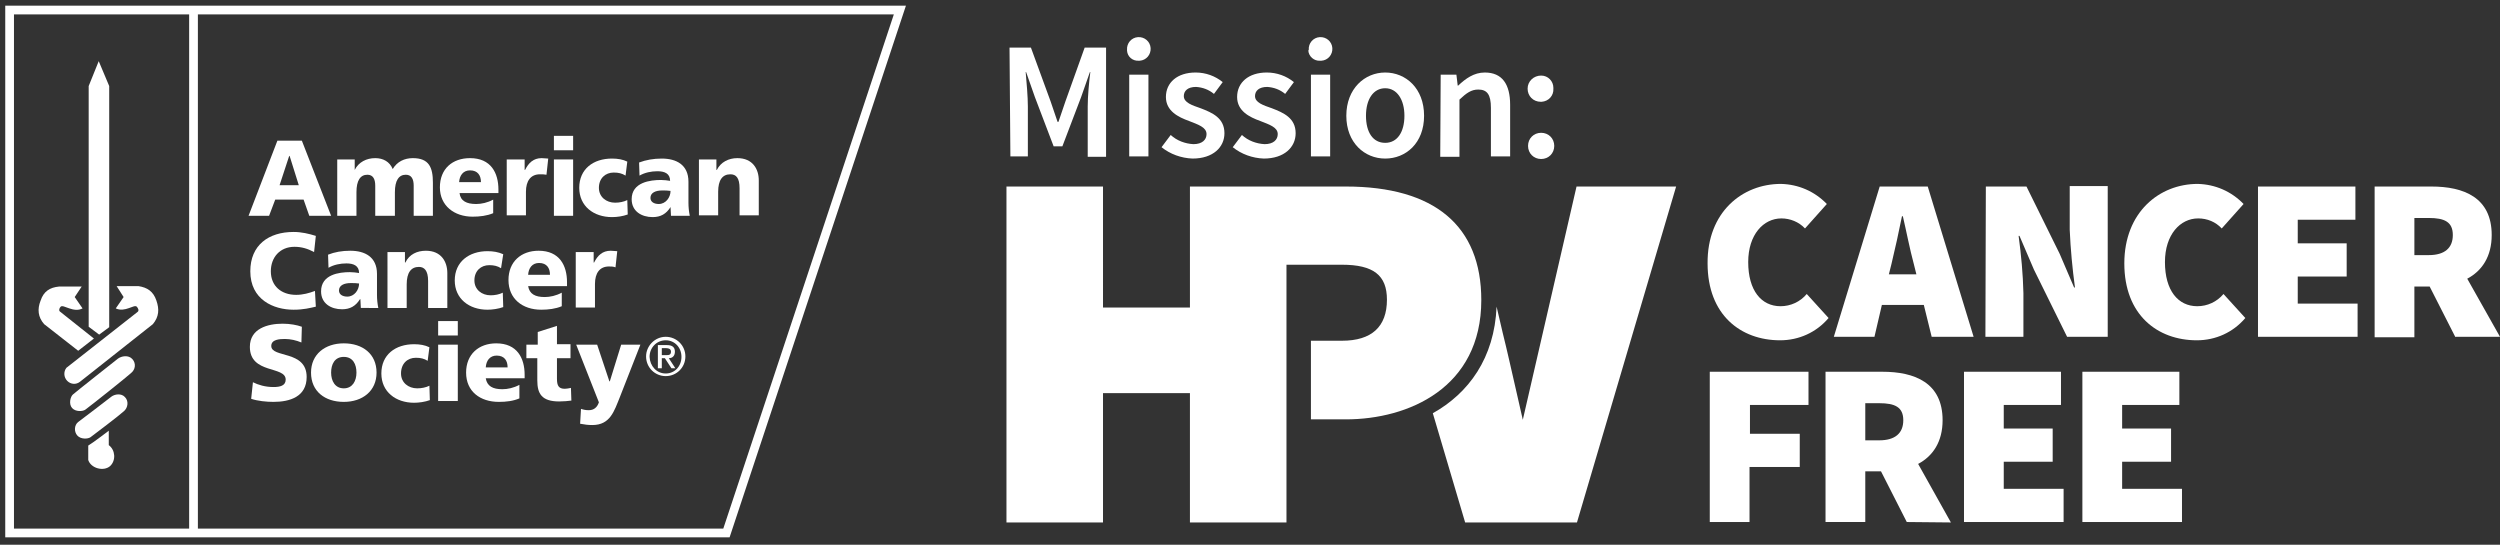 <?xml version="1.0" encoding="utf-8"?>
<!-- Generator: Adobe Illustrator 21.1.0, SVG Export Plug-In . SVG Version: 6.00 Build 0)  -->
<!DOCTYPE svg PUBLIC "-//W3C//DTD SVG 1.1//EN" "http://www.w3.org/Graphics/SVG/1.1/DTD/svg11.dtd">
<svg version="1.1" id="Layer_1" xmlns="http://www.w3.org/2000/svg" xmlns:xlink="http://www.w3.org/1999/xlink" x="0px" y="0px"
	 viewBox="0 0 572.3 124.7" style="enable-background:new 0 0 572.3 124.7;" xml:space="preserve">
<rect x="0" y="0" width="572.3" height="124.7" fill="#333333" stroke="none"/>
<style type="text/css">
	.st0{fill:#FFFFFF;}
	.st1{fill:none;stroke:#FFFFFF;stroke-width:2;}
	.st2{fill:#FFFFFF;stroke:#FFFFFF;stroke-width:2;}
</style>
<title>HPV_logo-FINAL</title>
<path class="st0" d="M231.1,10.9h4.9l4.5,12.3l1.6,4.7h0.2l1.6-4.7l4.4-12.3h4.9v25H249V24.4c0-2.3,0.3-5.6,0.6-7.9h-0.1l-2,5.7
	l-4.3,11.3h-2l-4.3-11.3l-2-5.7h-0.1c0.2,2.3,0.5,5.6,0.5,7.9v11.4h-4L231.1,10.9z"/>
<path class="st0" d="M258,11.4c-0.1-1.5,1-2.8,2.5-2.9s2.8,1,2.9,2.5c0.1,1.5-1,2.8-2.5,2.9c-0.1,0-0.2,0-0.2,0
	c-1.4,0.1-2.6-0.9-2.7-2.3C258,11.5,258,11.4,258,11.4z M258.5,17.1h4.4v18.7h-4.4V17.1z"/>
<path class="st0" d="M268,30.9c1.4,1.3,3.3,2,5.2,2.1c2,0,3-1,3-2.3c0-1.6-2-2.2-4-3c-2.5-0.9-5.3-2.3-5.3-5.5
	c0-3.3,2.6-5.6,6.8-5.6c2.3,0,4.5,0.8,6.2,2.2l-2,2.7c-1.2-1-2.6-1.5-4.1-1.6c-1.9,0-2.8,0.9-2.8,2.1c0,1.5,1.9,2.1,3.9,2.8
	c2.6,1,5.4,2.2,5.4,5.7c0,3.2-2.6,5.8-7.3,5.8c-2.6-0.1-5.1-1-7.1-2.6L268,30.9z"/>
<path class="st0" d="M284.3,30.9c1.4,1.3,3.3,2,5.2,2.1c2,0,3-1,3-2.3c0-1.6-2-2.2-4-3c-2.5-0.9-5.3-2.3-5.3-5.5
	c0-3.3,2.6-5.6,6.8-5.6c2.3,0,4.5,0.8,6.2,2.2l-2,2.7c-1.2-1-2.6-1.5-4.1-1.6c-1.9,0-2.8,0.9-2.8,2.1c0,1.5,1.9,2.1,3.9,2.8
	c2.6,1,5.4,2.2,5.4,5.7c0,3.2-2.6,5.8-7.3,5.8c-2.6-0.1-5.1-1-7.1-2.6L284.3,30.9z"/>
<path class="st0" d="M299.6,11.4c-0.1-1.5,1-2.8,2.5-2.9c1.5-0.1,2.8,1,2.9,2.5s-1,2.8-2.5,2.9c-0.1,0-0.2,0-0.3,0
	c-1.4,0.1-2.6-1-2.7-2.3C299.6,11.4,299.6,11.4,299.6,11.4z M300.1,17.1h4.4v18.7h-4.4L300.1,17.1z"/>
<path class="st0" d="M317.1,16.6c4.7,0,8.9,3.6,8.9,9.9s-4.2,9.8-8.9,9.8s-8.9-3.6-8.9-9.8S312.4,16.6,317.1,16.6z M317.1,32.7
	c2.8,0,4.4-2.5,4.4-6.2s-1.7-6.3-4.4-6.3s-4.4,2.5-4.4,6.3S314.3,32.7,317.1,32.7L317.1,32.7z"/>
<path class="st0" d="M329.8,17.1h3.6l0.3,2.5h0.1c1.7-1.6,3.6-3,6.1-3c4,0,5.8,2.7,5.8,7.4v11.8h-4.4V24.7c0-3.1-0.9-4.2-2.9-4.2
	c-1.6,0-2.7,0.8-4.3,2.3v13.1h-4.4L329.8,17.1z"/>
<path class="st0" d="M352.8,17.3c1.6,0,2.8,1.3,2.8,2.8c0,0.1,0,0.1,0,0.2c0.1,1.6-1.1,2.9-2.7,3c-0.1,0-0.1,0-0.2,0
	c-1.7,0-3-1.3-3-3S351.1,17.3,352.8,17.3z M352.8,30.4c1.7,0,3,1.3,3,3c0,1.7-1.3,3-3,3s-3-1.3-3-3
	C349.8,31.7,351.1,30.4,352.8,30.4z"/>
<path class="st0" d="M407.7,42.1c4,0.1,7.7,1.7,10.5,4.6l-5,5.6c-1.4-1.5-3.4-2.3-5.4-2.3c-4.1,0-7.6,3.7-7.6,10
	c0,6.5,3,10.1,7.4,10.1c2.3,0,4.5-1,6-2.8l5,5.5c-2.8,3.3-6.8,5.1-11.1,5.1c-9,0-16.6-5.8-16.6-17.6
	C390.8,48.6,398.8,42.1,407.7,42.1z"/>
<path class="st0" d="M440.4,69.8h-9.6l-1.7,7.3h-9.3l10.5-34.4h11l10.5,34.4h-9.6L440.4,69.8z M438.7,62.8l-0.6-2.4
	c-0.9-3.3-1.7-7.5-2.5-10.9h-0.2c-0.7,3.5-1.6,7.6-2.4,10.9l-0.6,2.4L438.7,62.8z"/>
<path class="st0" d="M454.6,42.7h9.3l7.6,15.4l3.3,7.7h0.2c-0.6-4.4-1-8.7-1.2-13.2v-10h8.7v34.5h-9.3l-7.6-15.4l-3.3-7.7h-0.2
	c0.6,4.4,1,8.8,1.1,13.1v10h-8.7L454.6,42.7z"/>
<path class="st0" d="M503.1,42.1c4,0.1,7.7,1.7,10.5,4.6l-5,5.6c-1.4-1.5-3.3-2.3-5.4-2.3c-4.1,0-7.6,3.7-7.6,10
	c0,6.5,3,10.1,7.4,10.1c2.3,0,4.5-1,6-2.8l5,5.5c-2.8,3.3-6.8,5.1-11.1,5.1c-9,0-16.6-5.8-16.6-17.6
	C486.3,48.6,494.3,42.1,503.1,42.1z"/>
<path class="st0" d="M516.9,42.7h22.3v7.6H526v5.4h11.2v7.6H526v6.2h13.7v7.6h-22.8V42.7z"/>
<path class="st0" d="M562.1,77.2l-5.9-11.6h-3.5v11.6h-9.1V42.7h13c7.4,0,13.8,2.5,13.8,11.1c0,4.9-2.2,8.2-5.6,10l7.5,13.3H562.1z
	 M552.7,58.4h3.3c3.6,0,5.5-1.6,5.5-4.6s-1.9-3.9-5.5-3.9h-3.3V58.4z"/>
<path class="st0" d="M391.5,85.1h22.5v7.6h-13.4v6.6H412v7.6h-11.5v12.6h-9.1V85.1z"/>
<path class="st0" d="M436.5,119.5l-5.9-11.6H427v11.6h-9.1V85.1h13c7.4,0,13.8,2.5,13.8,11.1c0,4.9-2.2,8.2-5.6,10l7.5,13.4
	L436.5,119.5z M427,100.8h3.2c3.6,0,5.5-1.6,5.5-4.6s-1.9-3.9-5.5-3.9H427L427,100.8z"/>
<path class="st0" d="M449.5,85.1h22.3v7.6h-13.1v5.4h11.2v7.6h-11.2v6.2h13.7v7.6h-22.8V85.1z"/>
<path class="st0" d="M476.6,85.1h22.3v7.6h-13.1v5.4H497v7.6h-11.2v6.2h13.7v7.6h-22.8V85.1z"/>
<g>
	<path class="st0" d="M68.4,42.4H64l2.2-6.7h0.1L68.4,42.4z M56.9,49.4h4.7l1.4-3.7h6.5l1.3,3.7h5l-6.7-17.2h-5.6L56.9,49.4z"/>
	<path class="st0" d="M77.1,36.5h4.1v2.4h0c0.9-1.8,2.7-2.7,4.7-2.7c1.8,0,3.3,0.8,4,2.5c1-1.7,2.7-2.5,4.6-2.5
		c3.7,0,4.6,2.1,4.6,5.6v7.6h-4.4v-6.9c0-1.5-0.5-2.5-1.8-2.5c-1.6,0-2.5,1.3-2.5,4v5.4h-4.5v-6.9c0-1.5-0.5-2.5-1.8-2.5
		c-1.6,0-2.5,1.3-2.5,4v5.4h-4.4V36.5z"/>
	<path class="st0" d="M105.2,44.2c0.2,1.8,1.6,2.5,3.8,2.5c1.2,0,2.6-0.3,3.9-1v3.1c-1.4,0.6-3.1,0.8-4.7,0.8
		c-4.2,0-7.5-2.5-7.5-6.7c0-4.3,2.9-6.7,6.9-6.7c4.8,0,6.5,3.4,6.5,7.2v0.8H105.2z M110.1,41.7c0-1.5-0.7-2.7-2.5-2.7
		c-1.6,0-2.4,1.2-2.5,2.7H110.1z"/>
	<path class="st0" d="M125.1,40c-0.5-0.1-1-0.1-1.5-0.1c-2.1,0-3.2,1.5-3.2,4v5.4h-4.4V36.5h4.1v2.4h0.1c0.8-1.6,1.9-2.7,3.8-2.7
		c0.5,0,1.1,0.1,1.5,0.1L125.1,40z"/>
	<path class="st0" d="M126.8,36.5h4.4v12.9h-4.4V36.5z M131.2,34.4h-4.4v-3.3h4.4V34.4z"/>
	<path class="st0" d="M143.2,40.2c-0.8-0.5-1.6-0.7-2.7-0.7c-1.9,0-3.4,1.3-3.4,3.5c0,2.1,1.7,3.4,3.7,3.4c1,0,2-0.2,2.8-0.6
		l0.1,3.3c-1.1,0.4-2.4,0.6-3.6,0.6c-4.2,0-7.5-2.5-7.5-6.7c0-4.3,3.2-6.7,7.5-6.7c1.3,0,2.5,0.2,3.5,0.7L143.2,40.2z"/>
	<path class="st0" d="M148.9,45.3c0-1.2,1.2-1.7,2.7-1.7c0.7,0,1.3,0,1.9,0.1c0,1.5-1.1,3-2.7,3C149.7,46.7,148.9,46.2,148.9,45.3z
		 M157.9,49.4c-0.2-1-0.3-2-0.3-3v-4.8c0-3.9-2.8-5.3-6.1-5.3c-1.9,0-3.6,0.3-5.2,0.9l0.1,3c1.2-0.7,2.7-1,4.1-1
		c1.6,0,2.9,0.5,2.9,2.2c-0.6-0.1-1.4-0.2-2.1-0.2c-2.4,0-6.7,0.5-6.7,4.4c0,2.8,2.3,4.1,4.8,4.1c1.8,0,3.1-0.7,4.1-2.3h0
		c0,0.7,0.1,1.3,0.1,2H157.9z"/>
	<path class="st0" d="M160,36.5h4v2.4h0.1c0.9-1.8,2.7-2.7,4.7-2.7c3.5,0,4.9,2.5,4.9,5.1v8h-4.4v-6.2c0-2.4-0.8-3.2-2.1-3.2
		c-1.8,0-2.8,1.3-2.8,4v5.4H160V36.5z"/>
	<path class="st0" d="M72.3,70.2c-1.3,0.3-2.8,0.7-5.1,0.7c-4.6,0-9.9-2.3-9.9-8.8c0-6,4.2-9,9.9-9c1.8,0,3.5,0.4,5.1,0.9l-0.4,3.7
		c-1.5-0.8-2.9-1.2-4.5-1.2c-3.3,0-5.4,2.4-5.4,5.6c0,3.4,2.4,5.4,5.8,5.4c1.5,0,3-0.4,4.3-0.9L72.3,70.2z"/>
	<path class="st0" d="M77.6,66.5c0-1.2,1.2-1.7,2.7-1.7c0.7,0,1.3,0,1.9,0.1c0,1.5-1.1,3-2.7,3C78.4,67.9,77.6,67.4,77.6,66.5z
		 M86.6,70.5c-0.2-1-0.3-2-0.3-3v-4.8c0-3.9-2.8-5.3-6.1-5.3c-1.9,0-3.6,0.3-5.1,0.9l0.1,3c1.2-0.7,2.7-1,4.1-1
		c1.6,0,2.9,0.5,2.9,2.2c-0.6-0.1-1.4-0.2-2.1-0.2c-2.4,0-6.6,0.5-6.6,4.4c0,2.8,2.3,4.1,4.8,4.1c1.8,0,3.1-0.7,4.1-2.3h0.1
		c0,0.7,0.1,1.3,0.1,2H86.6z"/>
	<path class="st0" d="M88.6,57.7h4.1v2.4h0.1c0.9-1.9,2.7-2.7,4.7-2.7c3.5,0,4.9,2.5,4.9,5.1v8h-4.4v-6.2c0-2.4-0.9-3.2-2.1-3.2
		c-1.8,0-2.8,1.3-2.8,4v5.4h-4.4V57.7z"/>
	<path class="st0" d="M114.7,61.4c-0.8-0.5-1.6-0.7-2.7-0.7c-1.9,0-3.4,1.3-3.4,3.5c0,2.1,1.7,3.4,3.7,3.4c1,0,2-0.2,2.8-0.6
		l0.1,3.3c-1.1,0.4-2.5,0.6-3.6,0.6c-4.2,0-7.5-2.5-7.5-6.7c0-4.3,3.3-6.7,7.5-6.7c1.3,0,2.5,0.2,3.6,0.7L114.7,61.4z"/>
	<path class="st0" d="M120.9,62.9c0.1-1.5,0.9-2.7,2.5-2.7c1.8,0,2.5,1.2,2.5,2.7H120.9z M129.8,65.4v-0.8c0-3.8-1.7-7.2-6.5-7.2
		c-4,0-6.9,2.5-6.9,6.7c0,4.3,3.2,6.8,7.5,6.8c1.6,0,3.3-0.2,4.7-0.8v-3.1c-1.3,0.7-2.7,1-3.9,1c-2.2,0-3.5-0.7-3.8-2.5H129.8z"/>
	<path class="st0" d="M140.9,61.2c-0.5-0.2-1-0.2-1.5-0.2c-2.1,0-3.2,1.5-3.2,4v5.4h-4.4V57.7h4.1v2.4h0.1c0.8-1.6,1.9-2.7,3.8-2.7
		c0.5,0,1.1,0.1,1.5,0.1L140.9,61.2z"/>
	<path class="st0" d="M57.9,87.5c1.2,0.6,2.8,1.1,4.7,1.1c1.5,0,2.8-0.3,2.8-1.7c0-3.2-8.2-1.2-8.2-7.5c0-4.2,4.1-5.3,7.5-5.3
		c1.7,0,3.3,0.3,4.4,0.7L69,78.4c-1.2-0.5-2.5-0.8-3.8-0.8c-1.2,0-3.1,0.1-3.1,1.6c0,2.8,8.1,0.9,8.1,7.1c0,4.5-3.8,5.7-7.6,5.7
		c-1.6,0-3.6-0.2-5.1-0.7L57.9,87.5z"/>
	<path class="st0" d="M78.7,88.9c-2,0-2.9-1.7-2.9-3.6c0-1.9,0.8-3.6,2.9-3.6c2.1,0,2.9,1.7,2.9,3.6C81.6,87.2,80.7,88.9,78.7,88.9z
		 M78.7,92c4.3,0,7.5-2.5,7.5-6.7c0-4.3-3.2-6.7-7.5-6.7c-4.3,0-7.5,2.5-7.5,6.7C71.2,89.6,74.4,92,78.7,92z"/>
	<path class="st0" d="M97.9,82.6c-0.8-0.5-1.6-0.7-2.7-0.7c-1.9,0-3.4,1.3-3.4,3.6c0,2.1,1.7,3.4,3.7,3.4c1,0,2-0.2,2.8-0.6l0.1,3.3
		c-1.1,0.4-2.5,0.6-3.6,0.6c-4.2,0-7.5-2.5-7.5-6.7c0-4.3,3.2-6.7,7.5-6.7c1.3,0,2.5,0.2,3.5,0.7L97.9,82.6z"/>
	<path class="st0" d="M100.3,78.9h4.5v12.9h-4.5V78.9z M104.8,76.8h-4.5v-3.3h4.5V76.8z"/>
	<path class="st0" d="M111.2,84.1c0.1-1.5,0.9-2.7,2.5-2.7c1.8,0,2.5,1.2,2.5,2.7H111.2z M120.1,86.6v-0.8c0-3.8-1.7-7.2-6.5-7.2
		c-4,0-6.9,2.5-6.9,6.7c0,4.3,3.2,6.7,7.5,6.7c1.7,0,3.3-0.2,4.7-0.8v-3.1c-1.3,0.7-2.7,1-3.9,1c-2.2,0-3.5-0.7-3.8-2.5H120.1z"/>
	<path class="st0" d="M120.5,78.9h2.6V76l4.4-1.4v4.2h3.1V82h-3.1v4.7c0,1.6,0.4,2.3,1.8,2.3c0.4,0,0.9-0.1,1.4-0.2l0.1,2.9
		c-0.8,0.1-1.7,0.2-2.8,0.2c-4,0-5-1.8-5-4.8V82h-2.5V78.9z"/>
	<path class="st0" d="M133,93.6c0.6,0.2,1.1,0.3,1.8,0.3c1.1,0,1.9-0.6,2.3-1.8l-5.2-13.2h4.8l2.8,8.4h0.1l2.6-8.4h4.4l-4.7,12
		c-1.3,3.2-2.2,6.4-6.3,6.4c-0.9,0-1.8-0.1-2.8-0.3L133,93.6z"/>
	<g>
		<g>
			<path class="st0" d="M27,82.1c0.8-0.6,2.4-0.9,3.3,0.1c0.9,1,0.7,2.4-0.3,3.2c-1.1,1-9,7.3-10.5,8.4c-0.6,0.4-2.2,0.5-3-0.4
				c-0.8-0.9-0.4-2.6,0.2-3.1C17.5,89.6,26.1,82.8,27,82.1z"/>
		</g>
		<g>
			<path class="st0" d="M25.5,90.8c0.8-0.6,2.3-0.8,3.1,0.1c0.9,0.9,0.7,2.4-0.2,3.2c-1.2,1.1-6.9,5.4-7.7,6c-0.6,0.4-2.2,0.5-3-0.4
				c-0.8-0.9-0.7-2.4,0.2-3.1C19,95.8,24.6,91.5,25.5,90.8z"/>
		</g>
		<g>
			<path class="st0" d="M24.9,98.6l0,3.3c1.5,1.1,1.7,3.5,0.3,4.8c-1.5,1.3-4.4,0.5-5-1.4V102C21.1,101.5,24.9,98.6,24.9,98.6z"/>
		</g>
		<g>
			<polygon class="st0" points="22.6,14 25,19.7 25,74.9 22.7,76.6 20.3,74.8 20.3,19.7 			"/>
		</g>
		<g>
			<path class="st0" d="M31.7,65.5h-5l1.6,2.5l-1.8,2.6c2.1,1,4.2-1,4.8-0.4c0.3,0.3,0.6,0.9,0.2,1.2L15.2,84.2
				c-0.7,0.9-0.6,2.2,0.2,3c0.8,0.8,2,0.9,2.9,0.2l16.7-13.2c1.4-1.7,1.5-3.4,0.8-5.4C35.1,66.7,33.7,65.8,31.7,65.5z"/>
		</g>
		<g>
			<path class="st0" d="M13.5,65.6h5.2L17.1,68l1.8,2.6c-2.1,1.1-4.4-1-5-0.4c-0.3,0.3-0.5,0.8-0.2,1.1l7.8,6.2l-3.6,2.8l-7.8-6.1
				c-1.4-1.6-1.6-3.4-0.8-5.4C10,66.7,11.4,65.8,13.5,65.6z"/>
		</g>
	</g>
	<g>
		<path class="st0" d="M152.4,77.1c2.5,0,4.5,2,4.5,4.5c0,2.5-2,4.5-4.5,4.5c-2.5,0-4.5-2-4.5-4.5C147.9,79.2,149.9,77.1,152.4,77.1
			z M152.4,85.5c2.1,0,3.6-1.7,3.6-3.8c0-2.2-1.6-3.8-3.6-3.8c-2.1,0-3.7,1.7-3.7,3.8C148.8,83.8,150.3,85.5,152.4,85.5z M150.7,79
			h2c1.2,0,1.8,0.5,1.8,1.5c0,0.9-0.5,1.5-1.4,1.5l1.5,2.3h-0.9l-1.5-2.3h-0.7v2.3h-0.9V79z M151.5,81.3h1c0.7,0,1.1-0.1,1.1-0.8
			c0-0.6-0.5-0.8-1.1-0.8h-1V81.3z"/>
	</g>
	<polygon class="st1" points="2.2,2.3 206,2.3 166.3,122 2.2,122 	"/>
	<line class="st2" x1="44.3" y1="2.7" x2="44.3" y2="122.5"/>
</g>
<path class="st0" d="M360.9,42.7l-12.3,53.4c-0.6-2.7-1.2-5.3-1.8-7.9c-0.9-3.9-1.8-8-2.8-12l-1.4-6c-0.5,11.8-6.4,19.8-14.6,24.4
	l7.4,25h25.6l22.7-76.9L360.9,42.7z"/>
<path class="st0" d="M308.1,42.7h-35.7v27.7h-19.9V42.7h-22.1v76.9h22.1V90h19.9v29.6h22.1v-59h12.7c7.2,0,10.3,2.4,10.3,8
	c0,6.2-3.5,9.4-10.3,9.4h-7.1v18h8c14.3,0,31-7.2,31-27.3C339.1,51.7,328.4,42.7,308.1,42.7z"/>
</svg>
